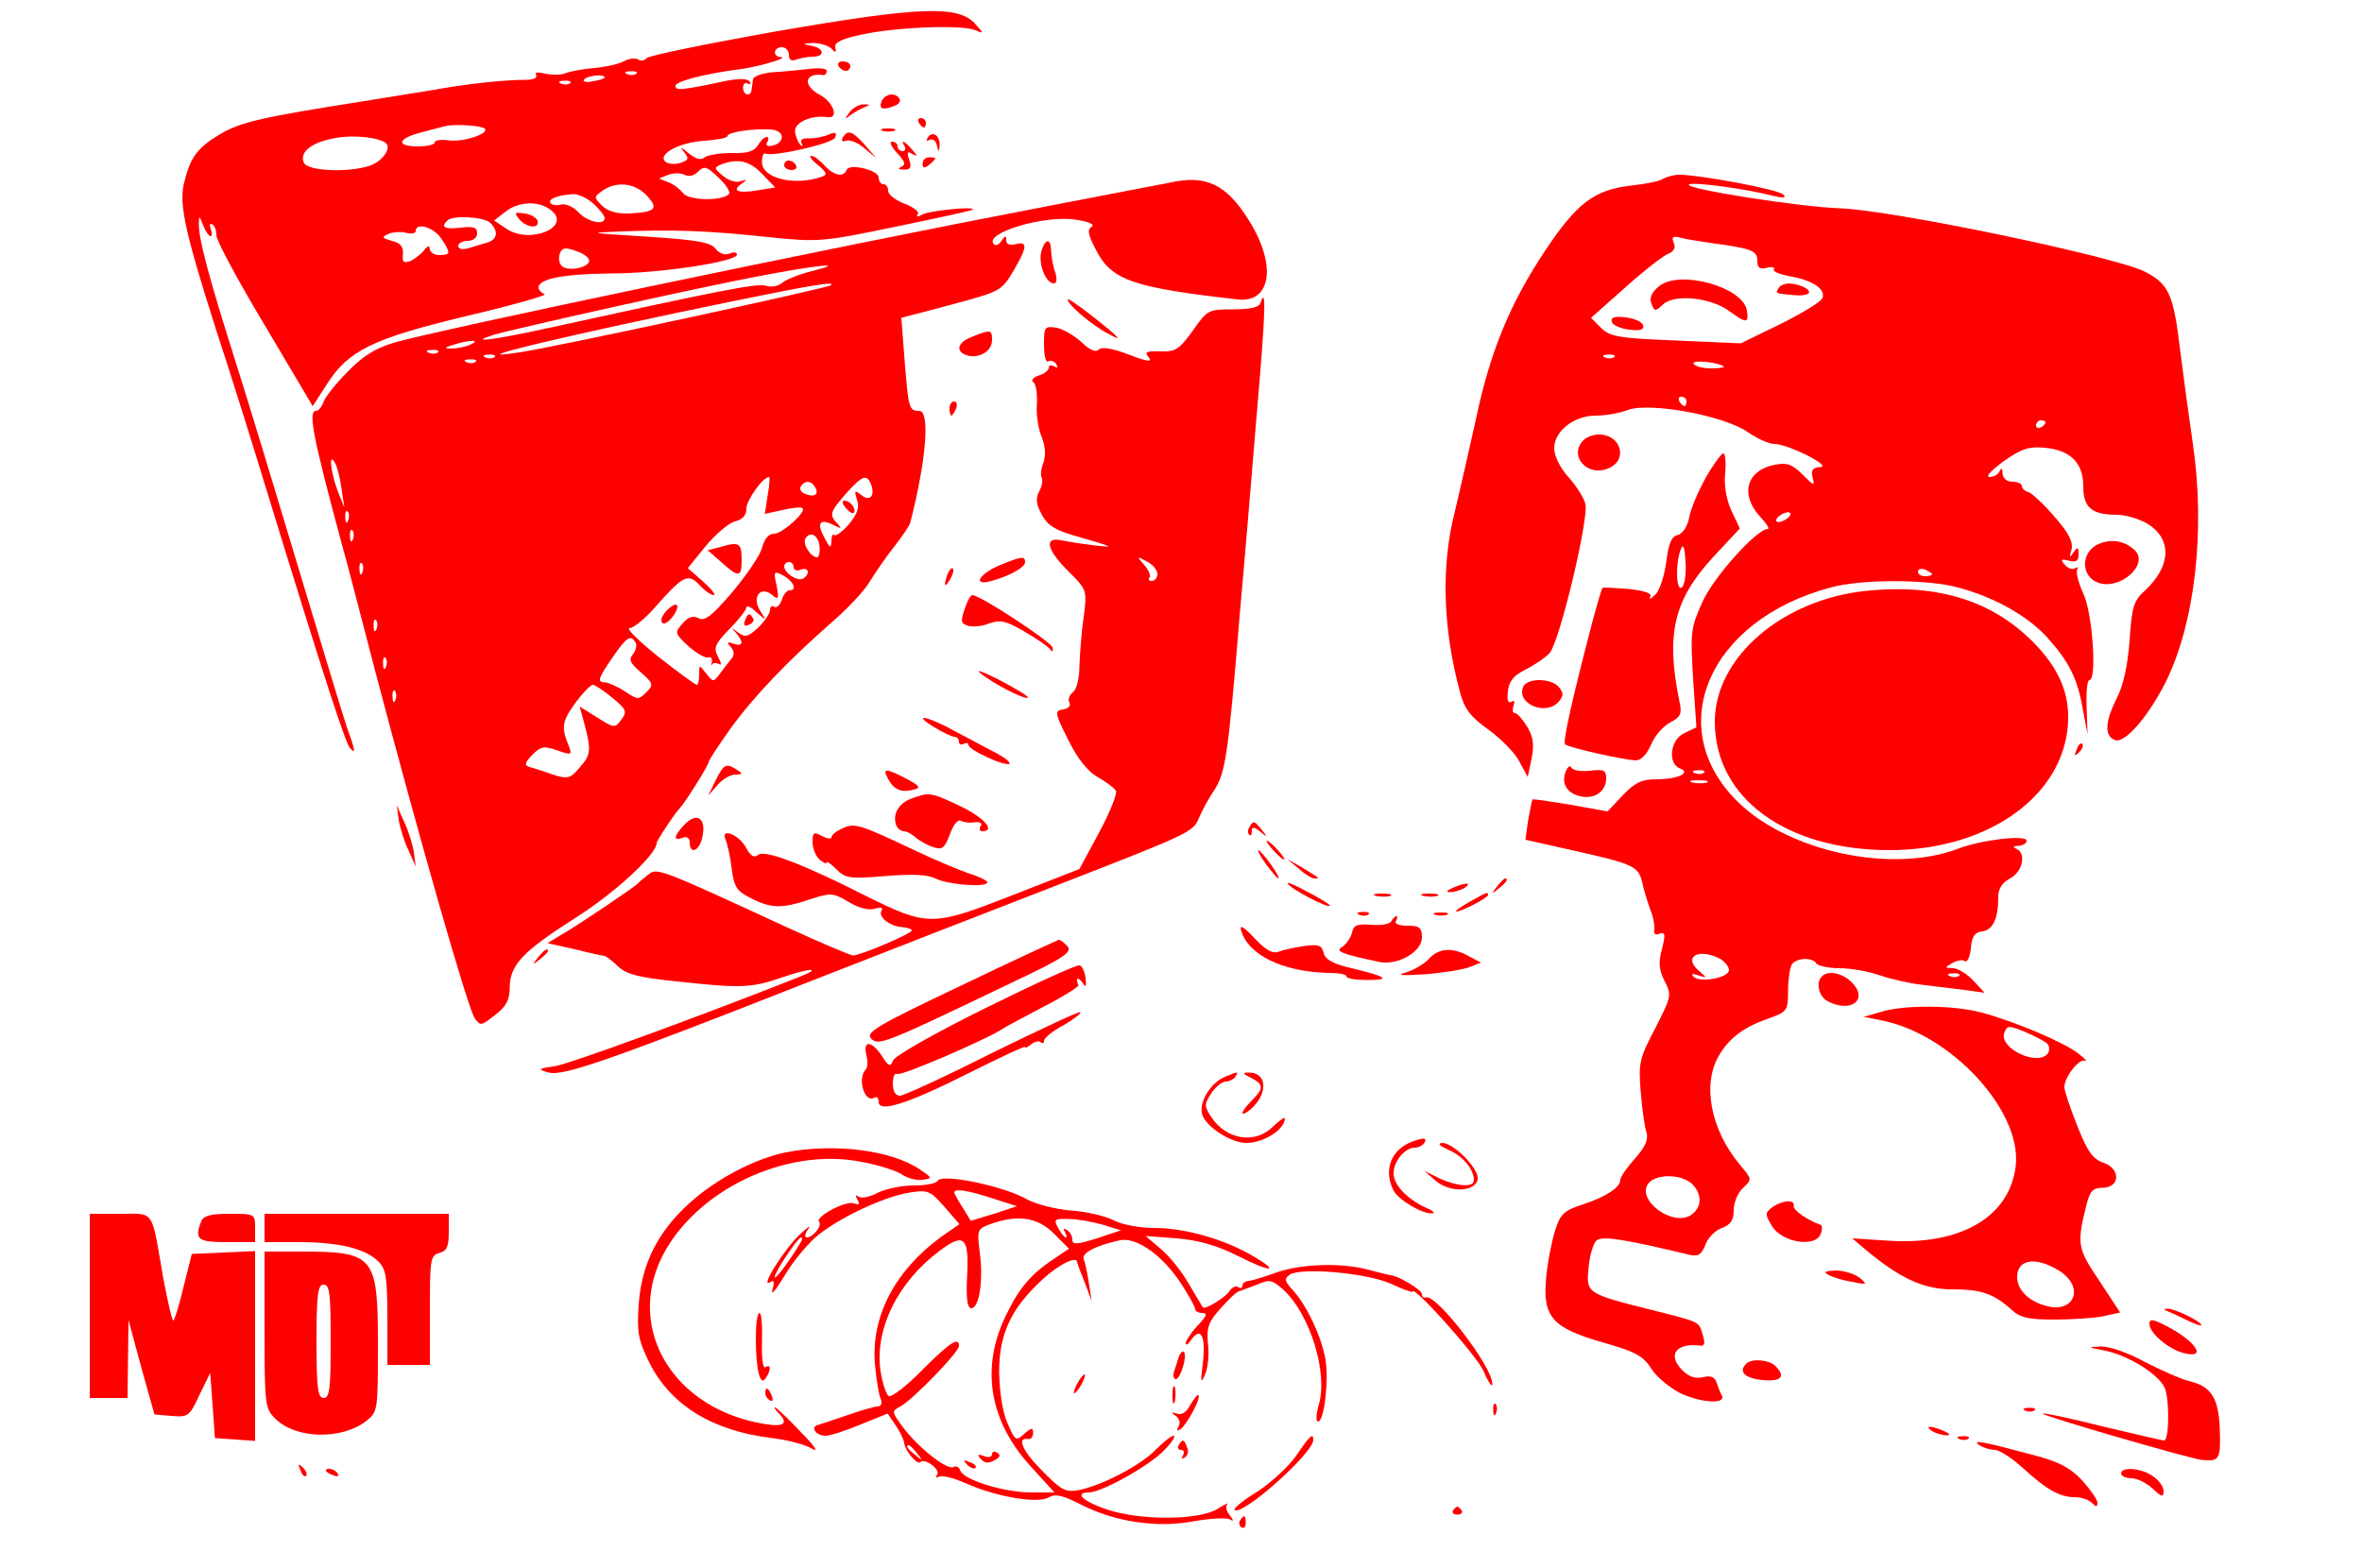 <?xml version="1.0" standalone="no"?>
<!DOCTYPE svg PUBLIC "-//W3C//DTD SVG 20010904//EN"
 "http://www.w3.org/TR/2001/REC-SVG-20010904/DTD/svg10.dtd">
<svg version="1.0" xmlns="http://www.w3.org/2000/svg"
 width="500pt" height="332pt" viewBox="0 0 500 332"
 preserveAspectRatio="xMidYMid meet">

<g transform="translate(0,332) scale(0.1,-0.1)"
fill="red" stroke="none">
<path d="M1640 3253 c-146 -26 -268 -51 -271 -56 -4 -5 -12 -7 -18 -3 -6 4
-20 2 -31 -4 -11 -6 -39 -12 -62 -14 -24 -2 -51 -7 -61 -11 -9 -4 -29 -4 -43
-1 -16 4 -23 3 -19 -3 3 -6 -6 -10 -22 -10 -44 0 -122 -8 -193 -21 -36 -6
-105 -17 -155 -25 -209 -33 -255 -43 -299 -69 -49 -29 -64 -50 -77 -106 -10
-44 4 -106 69 -310 28 -85 76 -238 107 -340 125 -408 167 -535 176 -544 13
-14 11 -5 -7 45 -8 24 -53 172 -100 329 -47 157 -107 355 -134 440 -57 179
-80 266 -79 295 0 19 1 19 9 -2 5 -13 12 -23 16 -23 3 0 3 7 0 16 -3 8 -2 12
3 9 6 -3 9 -13 9 -23 -1 -9 45 -95 102 -190 l102 -172 29 45 c46 73 97 98 297
146 98 23 171 44 165 46 -7 3 -13 9 -13 14 0 19 54 29 153 30 104 0 267 25
267 40 0 5 -7 6 -16 2 -10 -4 -22 1 -29 10 -10 14 -39 19 -146 26 -125 8 -128
8 -54 11 111 4 182 2 311 -12 108 -11 115 -10 270 22 87 18 161 34 163 36 8 8
-95 -2 -108 -11 -9 -5 -12 -4 -8 2 3 5 -10 15 -29 22 -18 7 -34 19 -34 27 0 8
-4 14 -10 14 -5 0 -10 6 -10 14 0 16 -63 31 -68 16 -6 -16 -27 -12 -47 10 -10
11 -22 20 -28 20 -5 0 1 -9 14 -19 19 -16 21 -21 9 -25 -59 -21 -130 -3 -127
33 0 11 4 18 7 16 14 -8 144 21 148 34 4 11 0 12 -14 6 -11 -5 -29 -8 -41 -8
-15 1 -20 -3 -16 -11 3 -6 2 -8 -2 -3 -5 4 -10 16 -12 27 -3 20 33 37 69 32
25 -4 12 33 -18 48 -36 20 -30 47 9 41 4 0 7 3 7 9 0 5 -17 7 -37 4 -21 -2
-56 -6 -78 -7 -22 -2 -41 -9 -41 -15 -1 -7 -2 -16 -3 -22 -2 -16 -18 -12 -18
5 0 8 5 11 10 8 6 -3 7 -1 4 4 -4 7 -22 7 -49 2 -98 -21 -108 -21 -108 -11 0
10 62 26 140 36 41 6 101 24 83 25 -18 1 -16 21 2 21 8 0 15 -7 15 -16 0 -11
5 -14 16 -10 9 3 24 6 35 6 26 0 24 18 -3 23 -21 4 -21 4 3 6 14 0 31 -5 38
-11 10 -11 12 -10 9 2 -2 10 14 18 57 27 74 16 213 21 240 9 18 -8 18 -7 -2
15 -37 38 -118 35 -423 -18z m-293 -89 c-3 -3 -12 -4 -19 -1 -8 3 -5 6 6 6 11
1 17 -2 13 -5z m-67 -8 c0 -2 -11 -6 -25 -8 -13 -3 -22 -1 -19 3 5 9 44 13 44
5z m-73 -12 c-3 -3 -12 -4 -19 -1 -8 3 -5 6 6 6 11 1 17 -2 13 -5z m-181 -96
c11 -11 -47 -30 -78 -25 -16 2 -28 0 -28 -5 0 -4 -16 -8 -35 -8 -48 0 -44 17
8 30 23 6 45 12 50 13 18 5 76 1 83 -5z m629 -18 c0 -8 -8 -16 -19 -18 -11 -3
-16 0 -12 7 4 6 3 11 -1 11 -5 0 -13 -8 -19 -18 -8 -13 -23 -17 -55 -16 -24 0
-50 -4 -57 -9 -8 -7 -19 -4 -35 9 -16 14 -18 14 -9 2 11 -14 10 -17 -8 -23
-12 -4 -27 -2 -32 3 -16 16 31 41 84 44 27 2 48 6 48 10 0 8 52 16 90 14 15
-1 25 -7 25 -16z m-837 -14 c10 -11 -9 -37 -33 -46 -43 -16 -135 -13 -142 6
-9 23 17 43 68 52 39 7 93 1 107 -12z m796 -65 l27 -28 -37 -6 c-42 -7 -56 -1
-34 14 12 9 12 10 -3 5 -9 -3 -26 2 -37 12 -19 16 -19 17 -3 24 35 13 60 8 87
-21z m-71 -42 c-15 -15 -85 -14 -97 2 -6 8 -20 19 -31 23 l-20 8 20 8 c11 4
26 4 34 0 9 -5 21 -2 29 7 13 12 18 11 43 -13 16 -15 26 -31 22 -35z m-174 -3
c26 -28 19 -35 -37 -38 -27 -1 -46 5 -58 17 -17 17 -17 18 1 31 29 21 69 17
94 -10z m-112 -18 c13 -12 23 -25 23 -30 0 -16 -37 -8 -56 13 -10 11 -26 18
-36 16 -10 -3 -20 -1 -23 3 -5 9 16 17 49 19 11 0 30 -9 43 -21z m-92 -12 c48
-35 -41 -74 -92 -41 l-27 18 23 18 c27 22 70 25 96 5z m-127 -28 c18 -18 15
-36 -8 -42 -11 -3 -29 -9 -40 -12 -11 -3 -20 -1 -20 5 0 6 9 11 20 11 12 0 20
7 20 16 0 13 -8 15 -35 12 -34 -4 -43 1 -28 15 11 12 78 8 91 -5z m-104 -33
c21 -31 20 -35 -4 -35 -11 0 -20 6 -20 13 -1 8 -5 7 -13 -4 -7 -8 -20 -18 -29
-22 -14 -5 -17 -1 -15 15 1 16 -5 23 -23 28 -22 6 -23 8 -7 15 9 4 26 5 37 2
11 -3 20 -1 20 4 0 19 38 8 54 -16z m313 -49 c-5 -14 -46 -21 -58 -9 -6 6 -7
17 -4 26 5 13 12 14 36 5 17 -6 28 -15 26 -22z"/>
<path d="M1099 2856 c16 -19 44 -21 39 -3 -3 6 -15 14 -28 15 -21 3 -22 2 -11
-12z"/>
<path d="M1775 3180 c3 -5 10 -10 16 -10 5 0 9 5 9 10 0 6 -7 10 -16 10 -8 0
-12 -4 -9 -10z"/>
<path d="M1866 3105 c-6 -16 3 -19 28 -9 9 3 13 10 10 15 -8 14 -31 11 -38 -6z"/>
<path d="M1799 3083 c-12 -16 -12 -17 1 -7 8 6 22 14 30 17 13 5 12 6 -1 6 -9
1 -23 -7 -30 -16z"/>
<path d="M1945 3060 c3 -5 8 -10 11 -10 2 0 4 5 4 10 0 6 -5 10 -11 10 -5 0
-7 -4 -4 -10z"/>
<path d="M1868 3043 c6 -2 18 -2 25 0 6 3 1 5 -13 5 -14 0 -19 -2 -12 -5z"/>
<path d="M1784 3029 c-4 -7 -1 -10 7 -7 8 3 25 -4 39 -16 l25 -21 -24 28 c-27
30 -36 33 -47 16z"/>
<path d="M1964 3029 c-4 -7 -3 -9 4 -5 6 3 13 -2 15 -11 4 -16 5 -16 6 -1 1
21 -15 32 -25 17z"/>
<path d="M1899 2996 c17 -18 19 -25 9 -29 -8 -4 -7 -6 5 -6 14 -1 17 4 12 20
-6 16 -4 20 6 13 12 -6 12 -5 0 9 -15 18 -26 23 -16 7 3 -5 1 -10 -4 -10 -6 0
-11 5 -11 10 0 6 -5 10 -12 10 -6 0 -1 -11 11 -24z"/>
<path d="M1953 2973 c0 -9 4 -10 14 -2 7 6 13 12 13 14 0 1 -6 2 -13 2 -8 0
-14 -6 -14 -14z"/>
<path d="M1660 2970 c0 -5 7 -10 16 -10 8 0 12 5 9 10 -3 6 -10 10 -16 10 -5
0 -9 -4 -9 -10z"/>
<path d="M3520 2941 c-8 -5 -39 -11 -68 -14 -77 -9 -114 -37 -180 -136 -75
-112 -118 -216 -148 -360 -14 -64 -34 -150 -44 -193 -30 -115 -26 -249 11
-385 9 -34 22 -51 60 -78 26 -19 56 -49 65 -67 l18 -33 8 38 c6 30 4 46 -9 68
-10 16 -21 29 -26 29 -5 0 -6 7 -3 16 3 9 2 12 -5 8 -7 -4 -9 4 -7 22 2 21 12
34 37 46 19 10 42 25 51 35 21 22 84 286 76 316 -3 13 -19 38 -36 57 -18 20
-30 45 -30 61 0 36 42 69 88 69 20 0 50 5 68 12 47 17 204 -12 254 -47 20 -14
45 -25 56 -25 29 0 124 -48 97 -49 -16 -1 -20 -6 -16 -22 5 -19 3 -18 -21 6
-22 22 -33 26 -59 21 -60 -12 -74 -62 -32 -109 14 -15 22 -27 17 -27 -23 0
-114 -101 -138 -154 -25 -56 -26 -63 -20 -162 l7 -104 -25 -12 c-30 -13 -37
-64 -10 -75 25 -9 -4 -23 -50 -23 -31 0 -45 -7 -71 -34 l-32 -34 -78 14 c-43
7 -80 13 -81 11 -1 -1 -5 -21 -9 -43 l-6 -42 98 -22 c130 -29 141 -34 149 -67
3 -15 11 -41 17 -58 7 -16 10 -36 9 -44 -2 -8 2 -12 11 -8 12 4 13 -1 5 -33
-8 -29 -6 -44 6 -68 15 -29 14 -32 -20 -99 -33 -63 -36 -73 -31 -133 3 -36 8
-75 12 -86 5 -16 -1 -31 -24 -57 -17 -19 -31 -39 -31 -45 0 -16 -30 -36 -79
-52 -40 -13 -48 -20 -59 -55 -7 -22 -16 -67 -19 -100 -8 -84 13 -107 122 -138
67 -19 83 -28 100 -54 11 -18 39 -41 62 -53 43 -20 97 -24 88 -5 -3 5 -8 18
-11 27 -4 13 -13 16 -29 12 -16 -4 -30 1 -44 15 -32 32 -13 58 37 52 10 -2 12
4 7 21 -10 31 -1 27 -111 55 -136 34 -137 35 -131 90 2 25 10 50 16 56 11 11
57 4 198 -30 18 -4 25 1 33 21 5 15 21 31 35 36 19 7 25 17 25 38 0 16 9 37
20 47 19 18 19 18 -7 49 -62 74 -81 172 -43 233 22 37 54 60 108 78 35 13 37
16 37 57 0 23 4 49 8 56 10 14 43 16 52 2 3 -5 26 -10 49 -10 24 0 62 -7 85
-15 23 -8 63 -17 89 -20 26 -3 66 -8 90 -11 l43 -6 -24 26 c-13 14 -33 26 -43
26 -18 1 -18 1 -1 11 9 5 21 8 26 4 6 -3 11 9 13 27 2 25 8 34 24 36 23 3 34
27 34 73 0 17 8 30 25 39 27 14 35 54 13 63 -8 3 -6 6 5 6 9 1 17 5 17 11 0
13 -96 2 -145 -17 -139 -53 -357 -7 -465 98 -162 157 -64 386 195 455 64 18
206 18 270 0 76 -20 147 -60 188 -105 47 -52 65 -88 76 -153 l10 -53 -2 58
c-1 31 1 57 6 57 16 0 7 138 -12 181 -11 24 -17 47 -14 53 3 5 1 6 -4 3 -6 -4
-16 0 -22 7 -10 12 -8 13 8 9 16 -4 21 -1 21 13 0 16 -2 17 -11 4 -8 -12 -9
-11 -4 6 4 16 -5 35 -36 70 -23 27 -48 50 -55 52 -8 2 -14 8 -14 13 0 5 -9 9
-20 9 -12 0 -20 7 -21 18 0 10 -3 12 -6 5 -2 -7 -12 -13 -21 -13 -10 0 3 14
29 33 38 27 54 32 87 29 55 -5 82 -32 82 -82 0 -45 18 -60 72 -60 18 0 47 -9
64 -19 52 -32 50 -89 -4 -140 -26 -23 -29 -35 -34 -107 -4 -53 -13 -95 -27
-122 -25 -50 -27 -80 -4 -89 20 -8 69 47 107 122 62 124 85 321 58 505 -7 47
-19 136 -27 199 -14 118 -24 140 -75 166 -64 32 -533 130 -645 134 -88 3 -326
41 -320 50 4 7 118 -8 180 -24 21 -5 27 -4 20 3 -10 11 -178 42 -220 42 -11 0
-27 -4 -35 -9z m105 -136 c83 -11 95 -16 95 -37 0 -15 5 -19 20 -15 11 3 18 1
15 -3 -3 -5 13 -11 34 -15 47 -8 76 -27 69 -46 -3 -8 -43 -32 -89 -55 l-84
-41 -137 6 c-122 5 -140 8 -159 27 l-21 21 72 64 c39 35 80 67 90 71 13 5 18
13 13 24 -5 12 -2 15 13 11 10 -3 42 -8 69 -12z m-208 -241 c-3 -3 -12 -4 -19
-1 -8 3 -5 6 6 6 11 1 17 -2 13 -5z m232 -20 c2 -2 -10 -4 -27 -4 -17 0 -34 4
-37 10 -5 9 53 3 64 -6z m-79 -74 c0 -5 -2 -10 -4 -10 -3 0 -8 5 -11 10 -3 6
-1 10 4 10 6 0 11 -4 11 -10z m760 -44 c0 -3 -4 -8 -10 -11 -5 -3 -10 -1 -10
4 0 6 5 11 10 11 6 0 10 -2 10 -4z m-550 -206 c-8 -5 -17 -7 -19 -4 -3 3 1 9
9 14 8 5 17 7 19 4 3 -3 -1 -9 -9 -14z m310 -116 c0 -2 -7 -4 -15 -4 -8 0 -15
4 -15 10 0 5 7 7 15 4 8 -4 15 -8 15 -10z m-483 -420 c-3 -3 -12 -4 -19 -1 -8
3 -5 6 6 6 11 1 17 -2 13 -5z m6 -21 c-7 -2 -21 -2 -30 0 -10 3 -4 5 12 5 17
0 24 -2 18 -5z m28 -373 c10 -6 19 -17 19 -24 0 -16 -61 -28 -75 -14 -6 6 -3
7 10 3 19 -6 19 -6 3 8 -37 30 -4 51 43 27z m506 -36 c-3 -3 -12 -4 -19 -1 -8
3 -5 6 6 6 11 1 17 -2 13 -5z m-563 -443 c20 -22 18 -49 -5 -64 -40 -25 -117
34 -89 68 18 21 73 19 94 -4z"/>
<path d="M3512 2714 c-16 -13 -21 -25 -16 -37 6 -17 8 -17 25 -1 25 22 101 14
140 -15 36 -26 41 -26 37 1 -7 50 -142 88 -186 52z"/>
<path d="M3765 2710 c-7 -12 -8 -11 33 -15 33 -3 43 8 16 19 -23 9 -42 7 -49
-4z"/>
<path d="M3412 2638 c3 -7 19 -14 37 -16 24 -3 32 0 29 10 -3 7 -19 14 -37 16
-24 3 -32 0 -29 -10z"/>
<path d="M2475 2933 c-11 -2 -126 -24 -255 -49 -465 -89 -1286 -261 -1384
-289 -41 -12 -67 -28 -100 -62 -25 -25 -48 -54 -51 -64 -4 -11 -11 -19 -16
-19 -17 0 -8 -50 54 -280 9 -30 40 -152 71 -270 90 -342 197 -718 211 -736 12
-17 14 -16 43 7 24 18 31 32 31 59 1 48 28 76 143 149 81 52 168 132 168 156
0 5 39 64 50 75 10 10 60 90 60 96 0 4 20 34 44 68 50 70 122 145 214 226 35
30 73 70 84 90 12 19 35 53 52 74 17 22 32 44 33 50 34 132 42 236 19 236 -22
0 -23 6 -31 106 l-7 91 106 28 c104 28 106 29 131 71 30 51 31 64 5 57 -13 -3
-20 0 -20 8 0 11 -2 11 -10 -1 -5 -8 -12 -11 -16 -7 -23 23 106 62 172 52 29
-4 42 -10 35 -15 -10 -6 -8 -17 9 -49 32 -64 78 -80 300 -105 71 -8 83 73 24
167 -48 77 -91 98 -169 80z m-756 -187 c-25 -6 -53 -17 -62 -24 -9 -8 -25 -11
-36 -7 -18 6 -102 -11 -467 -91 -110 -24 -167 -31 -109 -13 48 14 428 99 560
124 125 24 193 31 114 11z m40 -30 c-7 -6 -579 -130 -659 -142 -143 -22 103
37 460 110 157 32 209 41 199 32z m-764 -126 c-11 -5 -29 -8 -40 -8 -16 0 -15
2 5 8 34 11 60 11 35 0z m-68 -16 c-3 -3 -12 -4 -19 -1 -8 3 -5 6 6 6 11 1 17
-2 13 -5z m120 -10 c-3 -3 -12 -4 -19 -1 -8 3 -5 6 6 6 11 1 17 -2 13 -5z
m-40 -10 c-3 -3 -12 -4 -19 -1 -8 3 -5 6 6 6 11 1 17 -2 13 -5z m-284 -269 l6
-40 -14 35 c-15 40 -20 85 -6 60 5 -8 11 -33 14 -55z m902 -14 l-6 -39 37 8
c21 5 40 7 43 4 8 -8 -43 -54 -60 -54 -12 0 -21 -11 -26 -30 -4 -16 -33 -58
-63 -94 -43 -50 -58 -62 -71 -55 -12 6 -22 3 -34 -11 -17 -19 -17 -21 12 -48
17 -15 36 -26 42 -24 6 2 9 -2 8 -10 -2 -7 -2 -10 0 -5 3 4 9 4 15 1 6 -4 5 3
-2 15 -10 19 -7 27 24 59 20 20 36 41 36 46 0 5 10 1 21 -10 22 -19 22 -19 8
3 -18 29 1 54 26 33 13 -11 14 -8 9 20 -7 31 -6 32 15 21 21 -12 29 -31 12
-31 -5 0 -13 -9 -16 -20 -4 -11 -11 -18 -16 -15 -5 4 -9 0 -9 -7 0 -7 -12 -24
-25 -37 -22 -20 -28 -21 -43 -10 -14 11 -15 11 -4 -1 17 -20 15 -30 -5 -23
-14 5 -15 3 -6 -7 7 -8 8 -16 2 -24 -5 -6 -16 -20 -24 -31 -15 -20 -15 -20
-30 -1 -15 19 -15 19 -15 -2 0 -12 -2 -22 -5 -22 -3 0 -40 27 -82 60 -41 33
-69 60 -60 60 8 0 34 21 57 48 56 63 67 69 91 43 11 -12 24 -21 30 -21 5 0 -5
13 -23 29 l-32 28 38 47 c21 25 49 49 62 52 16 4 24 13 24 27 0 18 35 67 48
67 2 0 1 -18 -3 -39z m219 23 c9 -24 -3 -37 -21 -22 -14 11 -15 10 -9 -10 6
-16 1 -30 -17 -52 -14 -16 -28 -26 -31 -23 -3 4 -6 -2 -6 -13 -1 -16 -3 -15
-14 6 -18 32 -11 43 17 29 18 -9 20 -9 10 2 -18 19 -17 24 18 64 35 39 44 42
53 19z m-119 -5 c10 -15 -1 -23 -20 -15 -9 3 -13 10 -10 16 8 13 22 13 30 -1z
m-988 -71 c-3 -8 -6 -5 -6 6 -1 11 2 17 5 13 3 -3 4 -12 1 -19z m10 -40 c-3
-8 -6 -5 -6 6 -1 11 2 17 5 13 3 -3 4 -12 1 -19z m988 -16 c1 -12 -2 -22 -5
-22 -14 0 -32 29 -25 40 11 17 28 6 30 -18z m-968 -54 c-3 -8 -6 -5 -6 6 -1
11 2 17 5 13 3 -3 4 -12 1 -19z m913 11 c0 -6 7 -9 15 -5 17 6 21 -9 5 -19
-12 -7 -40 12 -40 26 0 5 5 9 10 9 6 0 10 -5 10 -11z m-883 -131 c-3 -8 -6 -5
-6 6 -1 11 2 17 5 13 3 -3 4 -12 1 -19z m548 -28 c4 -6 1 -17 -5 -25 -10 -12
-6 -19 17 -39 26 -23 27 -26 11 -42 -16 -16 -18 -16 -45 2 -15 10 -34 18 -40
19 -20 0 -18 7 13 52 30 44 39 50 49 33z m-528 -52 c-3 -8 -6 -5 -6 6 -1 11 2
17 5 13 3 -3 4 -12 1 -19z m480 -66 c29 -24 31 -29 18 -46 -13 -18 -15 -18
-51 5 l-37 23 7 -25 c18 -66 18 -76 -6 -103 -21 -25 -26 -26 -58 -16 -19 7
-41 14 -49 16 -12 4 -10 9 6 26 18 18 25 19 53 9 29 -10 31 -9 25 7 -17 41
-16 53 11 91 16 22 34 41 39 41 6 -1 24 -13 42 -28z m-460 -4 c-3 -8 -6 -5 -6
6 -1 11 2 17 5 13 3 -3 4 -12 1 -19z"/>
<path d="M1522 2161 l-24 -6 24 -21 c42 -38 48 -38 48 0 0 37 -5 40 -48 27z"/>
<path d="M1412 2028 c-7 -7 -12 -16 -12 -20 0 -15 15 -8 28 12 13 22 3 27 -16
8z"/>
<path d="M1577 2006 c-4 -10 -1 -13 8 -9 8 3 12 9 9 14 -7 12 -11 11 -17 -5z"/>
<path d="M1790 2245 c7 -9 15 -13 17 -11 7 7 -7 26 -19 26 -6 0 -6 -6 2 -15z"/>
<path d="M2204 2786 c-6 -26 10 -66 27 -66 6 0 7 9 3 23 -5 12 -8 32 -9 45 0
29 -13 28 -21 -2z"/>
<path d="M2260 2686 c0 -11 52 -55 85 -72 34 -19 29 -12 -37 40 -27 21 -48 35
-48 32z"/>
<path d="M2668 2678 c-3 -9 -23 -13 -58 -13 -52 0 -54 -1 -85 -45 -29 -40 -36
-45 -69 -44 -30 1 -34 -1 -24 -13 8 -10 -3 -9 -42 6 -36 14 -58 17 -64 11 -7
-7 -19 -1 -36 15 -15 14 -39 28 -53 31 -26 4 -27 2 -27 -36 0 -23 4 -39 9 -35
5 3 13 0 17 -6 4 -8 3 -9 -4 -5 -7 4 -12 3 -12 -3 0 -5 -10 -13 -21 -16 -12
-4 -17 -10 -12 -14 6 -3 9 -24 8 -46 -2 -22 3 -54 10 -70 8 -20 9 -39 4 -54
-5 -12 -7 -27 -4 -32 3 -5 1 -18 -5 -29 -8 -15 -7 -27 5 -49 12 -23 27 -33 72
-46 32 -9 63 -18 68 -21 11 -4 -52 3 -98 12 -38 8 -32 -20 17 -68 37 -37 37
-38 30 -95 -5 -32 -8 -78 -9 -103 0 -26 -6 -50 -14 -56 -8 -6 -11 -16 -7 -22
3 -6 -2 -12 -13 -14 -19 -3 -19 -6 10 -64 19 -39 41 -67 62 -79 18 -10 35 -23
39 -29 4 -5 -12 -45 -35 -88 l-42 -78 -143 -56 c-169 -66 -178 -66 -311 0
-134 68 -212 97 -226 86 -8 -7 -16 -3 -25 14 -15 29 -56 45 -44 18 4 -9 10
-37 13 -62 5 -39 11 -47 41 -62 43 -22 66 -22 125 -2 44 14 48 14 82 -6 21
-13 43 -18 55 -14 13 4 18 2 14 -4 -8 -13 17 -33 43 -35 12 -1 21 -4 21 -7 0
-7 -109 -53 -124 -53 -6 0 -69 27 -141 60 -273 126 -274 126 -293 111 -9 -7
-19 -15 -22 -19 -7 -7 -117 -82 -158 -106 l-33 -20 58 -13 c32 -8 60 -14 63
-14 3 -1 16 -10 28 -22 18 -17 45 -24 125 -32 137 -15 158 -14 224 9 58 20 85
20 36 1 -201 -80 -483 -183 -516 -189 -40 -6 -40 -7 -15 -14 31 -8 131 27 568
199 140 55 354 138 475 185 319 124 319 124 333 155 6 15 21 42 33 60 23 36
29 73 53 367 9 99 25 290 36 424 19 219 21 279 8 239z m-218 -573 c0 -8 -5
-15 -12 -15 -6 0 -8 3 -5 7 4 3 -1 15 -10 26 -17 19 -17 20 5 8 12 -6 22 -18
22 -26z"/>
<path d="M2058 2607 c-32 -12 -37 -32 -9 -40 25 -6 51 10 51 33 0 22 -3 23
-42 7z"/>
<path d="M2010 2455 c0 -8 2 -15 4 -15 2 0 6 7 10 15 3 8 1 15 -4 15 -6 0 -10
-7 -10 -15z"/>
<path d="M3352 2388 c-33 -33 9 -80 54 -59 41 18 25 71 -21 71 -12 0 -26 -5
-33 -12z"/>
<path d="M3611 2309 c-16 -29 -32 -66 -35 -84 -4 -20 -14 -35 -25 -38 -13 -3
-19 -18 -24 -58 -4 -29 -14 -60 -23 -68 -9 -9 -14 -11 -11 -5 5 8 -11 13 -46
17 -28 2 -53 4 -55 2 -1 -1 -11 -33 -21 -71 -44 -168 -63 -255 -58 -260 7 -7
124 -33 150 -34 11 0 23 13 32 33 7 18 25 39 40 47 23 12 26 19 20 45 -29 143
-12 215 72 306 l56 60 -18 38 c-11 24 -16 55 -13 80 2 23 0 41 -4 41 -4 0 -21
-23 -37 -51z m-50 -232 c-13 -13 -15 50 -3 80 5 13 8 5 10 -26 2 -24 -2 -49
-7 -54z"/>
<path d="M4440 2167 c-36 -18 -35 -68 2 -81 46 -16 108 39 77 69 -22 21 -52
25 -79 12z"/>
<path d="M2118 2124 c-46 -19 -61 -46 -19 -34 40 11 71 29 71 40 0 13 -8 12
-52 -6z"/>
<path d="M2006 2105 c-9 -26 -7 -32 5 -12 6 10 9 21 6 23 -2 3 -7 -2 -11 -11z"/>
<path d="M3951 2069 c-178 -18 -321 -141 -321 -277 0 -161 150 -272 370 -272
199 0 356 105 376 251 9 68 -11 124 -64 181 -88 94 -206 133 -361 117z"/>
<path d="M2042 2030 c-9 -25 -8 -30 7 -35 10 -3 31 -1 45 5 23 8 35 6 74 -17
26 -15 51 -32 55 -38 5 -6 7 -5 5 4 -4 13 -153 111 -170 111 -3 0 -11 -13 -16
-30z"/>
<path d="M2075 1895 c26 -22 96 -58 101 -52 2 2 -24 18 -58 36 -35 18 -54 25
-43 16z"/>
<path d="M3224 1865 c-14 -36 50 -62 76 -30 10 12 10 18 0 30 -16 20 -69 20
-76 0z"/>
<path d="M1978 1780 c18 -11 37 -20 42 -20 6 0 10 -5 10 -11 0 -5 5 -7 10 -4
6 3 10 2 10 -2 0 -11 79 -47 87 -40 2 3 -10 13 -29 23 -18 9 -56 30 -85 45
-59 33 -96 40 -45 9z"/>
<path d="M4396 1733 c-6 -14 -5 -15 5 -6 7 7 10 15 7 18 -3 3 -9 -2 -12 -12z"/>
<path d="M1515 1668 l-16 -33 20 23 c10 12 27 22 38 22 15 0 16 2 3 10 -23 15
-28 12 -45 -22z"/>
<path d="M3315 1688 c-11 -26 1 -47 30 -54 30 -7 55 10 55 38 0 17 -5 20 -35
16 -19 -2 -36 1 -39 7 -2 5 -7 2 -11 -7z"/>
<path d="M1880 1671 c12 -23 28 -30 54 -23 16 4 13 8 -15 23 -44 23 -52 23
-39 0z"/>
<path d="M1929 1629 c-27 -10 -40 -33 -32 -56 3 -7 10 -13 16 -13 6 0 18 -6
26 -14 9 -7 26 -17 38 -20 18 -6 23 -1 34 28 7 20 17 32 23 28 6 -3 19 -5 30
-3 11 1 16 -2 12 -8 -4 -6 -2 -11 3 -11 30 0 4 29 -46 53 -63 30 -66 30 -104
16z"/>
<path d="M844 1584 c3 -18 12 -47 21 -65 l15 -34 -4 31 c-3 18 -12 47 -21 65
l-15 34 4 -31z"/>
<path d="M1447 1572 c-21 -23 -22 -33 -2 -26 9 4 15 0 15 -10 0 -25 19 -19 26
8 11 44 -11 59 -39 28z"/>
<path d="M1783 1566 c-13 -6 -23 -14 -23 -19 0 -4 -9 -3 -20 3 -17 9 -20 8
-20 -13 0 -14 7 -30 15 -37 8 -7 15 -10 15 -6 0 3 9 -3 21 -15 19 -19 28 -20
103 -14 59 5 90 3 106 -5 25 -13 110 -20 110 -8 0 3 -17 12 -37 18 -21 7 -76
30 -122 52 -112 53 -122 56 -148 44z"/>
<path d="M2645 1569 c-4 -6 -4 -13 -1 -16 3 -4 6 -1 6 7 0 10 4 10 18 -1 15
-13 16 -12 3 4 -16 20 -18 20 -26 6z"/>
<path d="M2695 1520 c10 -11 20 -20 23 -20 3 0 -3 9 -13 20 -10 11 -20 20 -23
20 -3 0 3 -9 13 -20z"/>
<path d="M2680 1490 c12 -16 24 -30 26 -30 3 0 -4 14 -16 30 -12 17 -24 30
-26 30 -3 0 4 -13 16 -30z"/>
<path d="M2749 1481 c13 -12 28 -21 34 -21 12 0 11 0 -28 24 l-30 17 24 -20z"/>
<path d="M2726 1449 c6 -11 84 -52 89 -47 2 2 -19 15 -46 29 -27 15 -46 23
-43 18z"/>
<path d="M3169 1443 c-13 -16 -12 -17 4 -4 16 13 21 21 13 21 -2 0 -10 -8 -17
-17z"/>
<path d="M3075 1440 c-13 -6 -15 -9 -5 -9 8 0 22 4 30 9 18 12 2 12 -25 0z"/>
<path d="M2913 1423 c9 -2 23 -2 30 0 6 3 -1 5 -18 5 -16 0 -22 -2 -12 -5z"/>
<path d="M3013 1423 c9 -2 23 -2 30 0 6 3 -1 5 -18 5 -16 0 -22 -2 -12 -5z"/>
<path d="M3110 1410 c-19 -11 -31 -19 -27 -20 11 0 67 29 67 35 0 7 -1 7 -40
-15z"/>
<path d="M2878 1383 c7 -3 16 -2 19 1 4 3 -2 6 -13 5 -11 0 -14 -3 -6 -6z"/>
<path d="M3038 1383 c6 -2 18 -2 25 0 6 3 1 5 -13 5 -14 0 -19 -2 -12 -5z"/>
<path d="M2945 1369 c-4 -6 -23 -9 -43 -7 -30 2 -37 -1 -40 -17 -3 -11 -12
-24 -21 -30 -16 -9 -1 -15 80 -32 39 -7 89 22 89 52 0 21 -5 25 -31 25 -17 0
-28 4 -24 10 3 6 4 10 1 10 -3 0 -8 -5 -11 -11z"/>
<path d="M2627 1351 c14 -53 89 -89 186 -91 20 0 37 -3 37 -7 0 -5 20 -8 44
-8 52 0 42 7 -33 25 -39 9 -55 18 -59 32 -4 17 -11 19 -41 15 -20 -3 -44 -8
-54 -12 -13 -5 -27 3 -51 28 -22 24 -32 30 -29 18z"/>
<path d="M2032 1232 c-177 -84 -200 -98 -188 -111 16 -16 28 -11 299 119 108
51 127 64 117 76 -7 8 -15 14 -19 14 -3 -1 -97 -44 -209 -98z"/>
<path d="M1139 1293 c-13 -16 -12 -17 4 -4 9 7 17 15 17 17 0 8 -8 3 -21 -13z"/>
<path d="M3025 1290 c-10 -11 -32 -24 -49 -29 -22 -6 -10 -7 39 -4 39 3 81 10
95 15 l25 10 -25 13 c-35 20 -64 18 -85 -5z"/>
<path d="M2085 1185 c-105 -52 -192 -101 -195 -111 -5 -14 -9 -12 -23 10 -22
33 -41 34 -33 2 3 -12 3 -26 -1 -30 -19 -19 -3 -73 18 -60 5 3 9 -1 9 -9 0
-24 62 -4 193 62 64 32 117 57 117 54 0 -3 6 0 13 6 8 6 17 8 20 4 4 -3 7 -2
7 3 0 6 18 21 41 33 22 13 38 25 36 28 -3 2 -86 -37 -186 -86 -99 -50 -188
-91 -196 -91 -9 0 -15 9 -15 26 0 14 4 23 9 20 8 -5 180 69 221 94 8 6 49 27
90 49 41 21 74 42 73 45 -7 15 -2 19 8 6 8 -12 9 -10 7 9 -2 14 -7 26 -13 27
-5 2 -95 -39 -200 -91z"/>
<path d="M3857 1253 c-14 -13 -7 -43 12 -53 50 -26 87 4 51 40 -20 20 -50 26
-63 13z"/>
<path d="M3980 1177 l-35 -10 35 -7 c148 -27 300 -191 287 -308 -12 -108 -116
-169 -269 -159 l-77 5 27 -23 c74 -62 124 -85 185 -85 61 0 87 -9 125 -43 18
-17 36 -21 90 -21 37 0 84 3 104 7 l36 8 -44 67 c-47 70 -48 77 -27 162 7 28
14 35 33 35 38 0 40 40 3 53 -23 8 -34 23 -56 79 -15 37 -27 74 -27 81 0 22
32 62 44 56 6 -3 0 4 -14 15 -29 23 -131 67 -205 87 -59 16 -165 17 -215 1z
m354 -67 c4 -4 5 -13 2 -19 -20 -31 -106 9 -93 43 6 15 9 15 44 1 21 -9 42
-20 47 -25z m24 -480 c57 -35 33 -94 -30 -74 -35 10 -58 34 -58 60 0 38 39 44
88 14z"/>
<path d="M2593 1040 c-31 -13 -56 -55 -48 -80 8 -26 61 -60 93 -60 37 0 81 28
82 52 0 4 -11 -4 -25 -17 -37 -38 -99 -29 -131 20 -15 23 -15 27 0 50 9 14 23
25 31 25 7 0 17 5 20 10 7 12 7 12 -22 0z"/>
<path d="M2648 1038 c27 -14 28 -22 2 -48 -24 -24 -27 -38 -4 -20 40 34 37 81
-5 79 -11 0 -10 -3 7 -11z"/>
<path d="M2990 903 c-46 -17 -62 -61 -40 -104 11 -20 61 -50 82 -48 7 0 1 6
-14 12 -40 19 -68 48 -68 73 0 25 24 54 45 54 8 0 17 5 20 10 7 11 -1 12 -25
3z"/>
<path d="M3067 885 c30 -13 53 -41 53 -64 0 -16 -36 -13 -73 4 l-32 16 24 -21
c30 -26 84 -24 89 3 4 21 -50 77 -75 77 -11 -1 -6 -6 14 -15z"/>
<path d="M1663 880 c-64 -13 -147 -56 -203 -107 -67 -60 -102 -129 -108 -215
-4 -59 -1 -75 22 -122 45 -91 134 -146 261 -161 33 -4 71 -14 85 -23 14 -8 3
8 -25 36 -27 29 -52 52 -54 52 -3 0 0 -5 7 -12 22 -22 12 -30 -30 -23 -190 31
-292 197 -218 351 69 142 262 236 423 204 34 -6 72 -18 85 -26 13 -9 33 -14
45 -12 21 3 21 4 -6 22 -60 41 -182 56 -284 36z"/>
<path d="M1985 820 c-3 -6 -26 -10 -51 -10 -25 0 -58 -7 -75 -15 -16 -9 -35
-13 -41 -9 -7 5 -8 3 -3 -6 6 -10 4 -12 -7 -8 -17 7 -84 -29 -74 -39 7 -8 -13
-33 -26 -33 -6 0 -4 8 3 18 7 9 0 5 -17 -11 -32 -29 -87 -116 -64 -102 9 6 10
1 5 -16 -3 -13 7 -1 24 27 16 28 46 65 67 84 45 39 143 86 200 95 38 6 43 4
73 -30 l32 -37 -39 -27 c-98 -72 -148 -168 -140 -269 3 -32 8 -64 12 -73 4
-10 2 -16 -6 -17 -7 0 -35 -8 -63 -18 -27 -9 -56 -19 -63 -21 -18 -4 -5 -23
16 -23 9 0 43 11 74 24 l57 23 17 -25 c9 -13 17 -30 18 -37 2 -17 27 -47 34
-41 9 10 43 -15 36 -26 -4 -6 -3 -8 3 -5 6 4 31 -2 56 -13 64 -29 152 -44 176
-31 15 9 30 5 68 -14 71 -37 162 -51 240 -36 35 6 69 8 76 4 9 -5 9 -3 0 9 -7
8 -9 18 -5 23 4 4 -5 0 -21 -10 -38 -24 -163 -25 -234 -1 -51 17 -70 36 -38
36 27 0 129 57 159 89 17 17 26 31 20 31 -5 0 -22 -14 -38 -30 -32 -33 -113
-75 -162 -85 -28 -5 -37 -1 -78 41 -42 42 -55 72 -29 67 5 -1 10 5 10 13 0 12
-4 11 -19 -2 -17 -16 -19 -15 -35 22 -11 24 -17 66 -18 109 0 82 26 136 94
198 33 30 70 48 71 35 0 -2 7 -21 16 -43 l15 -40 -6 38 c-3 21 -8 44 -11 51
-5 13 26 29 77 40 34 7 88 -30 128 -90 17 -26 31 -51 31 -56 0 -4 7 -8 15 -8
12 0 9 -7 -10 -27 -14 -15 -25 -32 -25 -37 0 -6 6 -2 13 9 20 27 30 3 23 -53
-5 -39 -4 -43 5 -22 6 14 9 43 6 65 -3 34 1 46 27 75 17 19 35 36 39 36 4 1
21 8 38 14 27 12 32 10 56 -11 56 -52 94 -174 75 -242 -6 -21 -7 -37 -2 -37
13 0 23 85 16 131 -8 47 -39 114 -69 147 -18 20 -19 24 -7 33 24 16 162 4 214
-19 25 -12 46 -19 46 -17 0 17 134 -133 150 -167 10 -24 19 -37 19 -29 2 35
-117 190 -140 184 -5 -2 -9 1 -9 7 0 9 -52 40 -67 40 -5 1 -26 6 -48 12 -57
15 -143 12 -195 -7 -25 -9 -51 -17 -57 -17 -7 -1 -13 -5 -13 -10 0 -5 -4 -7
-9 -3 -6 3 -13 -1 -18 -8 -8 -14 -53 -41 -57 -35 -1 2 -14 24 -29 49 -15 26
-41 59 -59 74 l-33 28 66 -5 c47 -4 85 -15 129 -37 72 -37 93 -35 28 2 -59 34
-141 57 -205 57 -30 0 -68 7 -85 16 -17 9 -59 19 -92 21 -34 3 -74 14 -91 23
-47 28 -180 56 -190 40z m115 -37 l53 -17 -49 -16 -49 -15 -17 28 c-10 15 -18
30 -18 32 0 9 28 5 80 -12z m131 -75 l32 -32 -24 -16 c-54 -35 -80 -64 -108
-122 -56 -111 -38 -226 51 -323 l50 -55 -49 0 c-57 0 -142 26 -150 46 -3 8 -9
11 -14 8 -13 -8 -72 38 -106 82 -26 35 -26 36 -7 46 26 14 124 115 124 128 0
20 -18 9 -78 -51 -33 -34 -65 -58 -71 -55 -5 4 -13 27 -17 53 -13 89 37 190
127 256 51 38 61 27 56 -60 -2 -44 1 -63 9 -63 17 0 26 60 18 118 -6 48 -5 50
22 60 58 21 100 15 135 -20z m103 19 l39 -12 -51 -17 c-42 -13 -52 -14 -52 -3
0 8 -5 17 -12 21 -7 4 -8 3 -4 -4 4 -7 5 -12 2 -12 -3 0 -10 9 -16 20 -10 18
-8 20 22 19 18 0 51 -6 72 -12z m-640 -39 c-26 -43 -54 -79 -54 -72 0 11 49
84 56 84 3 0 2 -6 -2 -12z m247 -445 c13 -16 12 -17 -3 -4 -17 13 -22 21 -14
21 2 0 10 -8 17 -17z"/>
<path d="M2100 241 c0 -6 -8 -8 -17 -4 -14 5 -15 3 -6 -7 7 -8 16 -9 28 -2 12
6 14 11 6 16 -6 4 -11 3 -11 -3z"/>
<path d="M2047 219 c7 -7 15 -10 18 -7 3 3 -2 9 -12 12 -14 6 -15 5 -6 -5z"/>
<path d="M3752 764 c-16 -12 -16 -15 -1 -40 21 -35 92 -46 103 -17 4 10 4 19
-1 20 -28 10 -58 31 -56 40 3 14 -24 12 -45 -3z"/>
<path d="M190 555 l0 -195 40 0 40 0 1 83 1 82 27 -100 28 -100 36 -3 c35 -3
38 -1 59 44 l23 47 5 -69 5 -69 43 -3 42 -3 0 201 0 201 -67 -3 -67 -3 -17
-68 c-9 -38 -19 -71 -22 -73 -2 -3 -12 39 -22 93 -25 145 -17 133 -91 133
l-64 0 0 -195z"/>
<path d="M426 734 c-15 -38 -8 -44 54 -44 l60 0 0 30 c0 30 -1 30 -54 30 -40
0 -55 -4 -60 -16z"/>
<path d="M560 720 l0 -30 73 0 c85 0 141 -14 168 -41 16 -16 19 -33 19 -119
l0 -100 45 0 45 0 0 116 c0 107 1 116 20 121 16 4 20 14 20 44 l0 39 -195 0
-195 0 0 -30z"/>
<path d="M560 505 c0 -161 1 -167 23 -189 43 -43 140 -45 192 -5 25 20 25 22
25 164 0 185 -8 195 -161 195 l-79 0 0 -165z m140 -25 c0 -100 -2 -120 -15
-120 -12 0 -15 20 -15 120 0 100 3 120 15 120 13 0 15 -20 15 -120z"/>
<path d="M3870 621 c8 -5 31 -12 50 -15 33 -7 34 -6 16 9 -11 8 -34 15 -50 15
-22 -1 -27 -3 -16 -9z"/>
<path d="M4590 543 c8 -3 27 -12 43 -20 15 -7 27 -11 27 -9 0 8 -58 36 -72 35
-9 0 -8 -2 2 -6z"/>
<path d="M1600 488 c0 -68 9 -105 21 -86 12 18 11 31 -1 23 -5 -3 -8 19 -7 55
1 33 -1 60 -5 60 -5 0 -8 -24 -8 -52z"/>
<path d="M4550 517 c0 -20 41 -54 73 -62 51 -13 25 26 -40 59 -26 13 -33 14
-33 3z"/>
<path d="M4457 460 c52 -11 119 -54 127 -83 9 -33 7 -107 -3 -107 -4 0 -63 14
-131 30 -67 17 -124 29 -126 27 -4 -4 310 -95 336 -98 38 -4 41 0 39 63 -2 68
-18 93 -66 104 -16 4 -57 22 -92 40 -36 20 -77 34 -95 33 -28 -1 -26 -2 11 -9z"/>
<path d="M2495 446 c-3 -9 -7 -23 -10 -31 -2 -8 -1 -15 4 -15 10 0 25 50 17
58 -3 2 -8 -3 -11 -12z"/>
<path d="M3697 433 c-18 -17 -4 -31 33 -35 41 -4 51 7 28 30 -13 13 -50 16
-61 5z"/>
<path d="M2280 390 c-6 -11 -8 -20 -6 -20 3 0 10 9 16 20 6 11 8 20 6 20 -3 0
-10 -9 -16 -20z"/>
<path d="M2482 365 c0 -16 2 -22 5 -12 2 9 2 23 0 30 -3 6 -5 -1 -5 -18z"/>
<path d="M1620 371 c0 -6 4 -13 10 -16 6 -3 7 1 4 9 -7 18 -14 21 -14 7z"/>
<path d="M2520 346 c-8 -16 -18 -23 -29 -19 -13 4 -13 3 -2 -5 8 -6 10 -15 6
-22 -5 -9 -4 -11 4 -6 13 9 44 66 38 72 -2 2 -9 -7 -17 -20z"/>
<path d="M3161 334 c0 -11 3 -14 6 -6 3 7 2 16 -1 19 -3 4 -6 -2 -5 -13z"/>
<path d="M4288 333 c7 -3 16 -2 19 1 4 3 -2 6 -13 5 -11 0 -14 -3 -6 -6z"/>
<path d="M4090 290 c8 -5 22 -9 30 -9 10 0 8 3 -5 9 -27 12 -43 12 -25 0z"/>
<path d="M2744 238 c-16 -23 -53 -57 -82 -76 -30 -18 -51 -36 -49 -39 15 -15
167 120 167 148 0 16 -7 10 -36 -33z"/>
<path d="M4148 273 c7 -3 16 -2 19 1 4 3 -2 6 -13 5 -11 0 -14 -3 -6 -6z"/>
<path d="M2495 260 c-3 -5 -1 -10 5 -10 6 0 8 -5 4 -12 -4 -7 -3 -8 4 -4 6 4
9 13 5 21 -6 18 -10 19 -18 5z"/>
<path d="M4190 260 c8 -5 23 -10 33 -10 9 0 36 -17 60 -39 50 -46 78 -61 109
-61 13 0 29 -5 36 -12 9 -9 12 -9 12 0 0 7 -15 28 -32 47 -25 27 -49 40 -103
54 -104 28 -133 34 -115 21z"/>
<path d="M636 207 c3 -10 9 -15 12 -12 3 3 0 11 -7 18 -10 9 -11 8 -5 -6z"/>
<path d="M690 206 c0 -2 7 -7 16 -10 8 -3 12 -2 9 4 -6 10 -25 14 -25 6z"/>
<path d="M4490 200 c0 -5 10 -10 22 -10 12 0 32 -10 45 -22 19 -18 23 -19 23
-5 0 9 -10 23 -22 31 -25 18 -68 21 -68 6z"/>
<path d="M3076 122 c-3 -5 1 -9 9 -9 8 0 12 4 9 9 -3 4 -7 8 -9 8 -2 0 -6 -4
-9 -8z"/>
<path d="M2625 101 c-3 -5 -2 -12 3 -15 5 -3 9 1 9 9 0 17 -3 19 -12 6z"/>
</g>
</svg>
